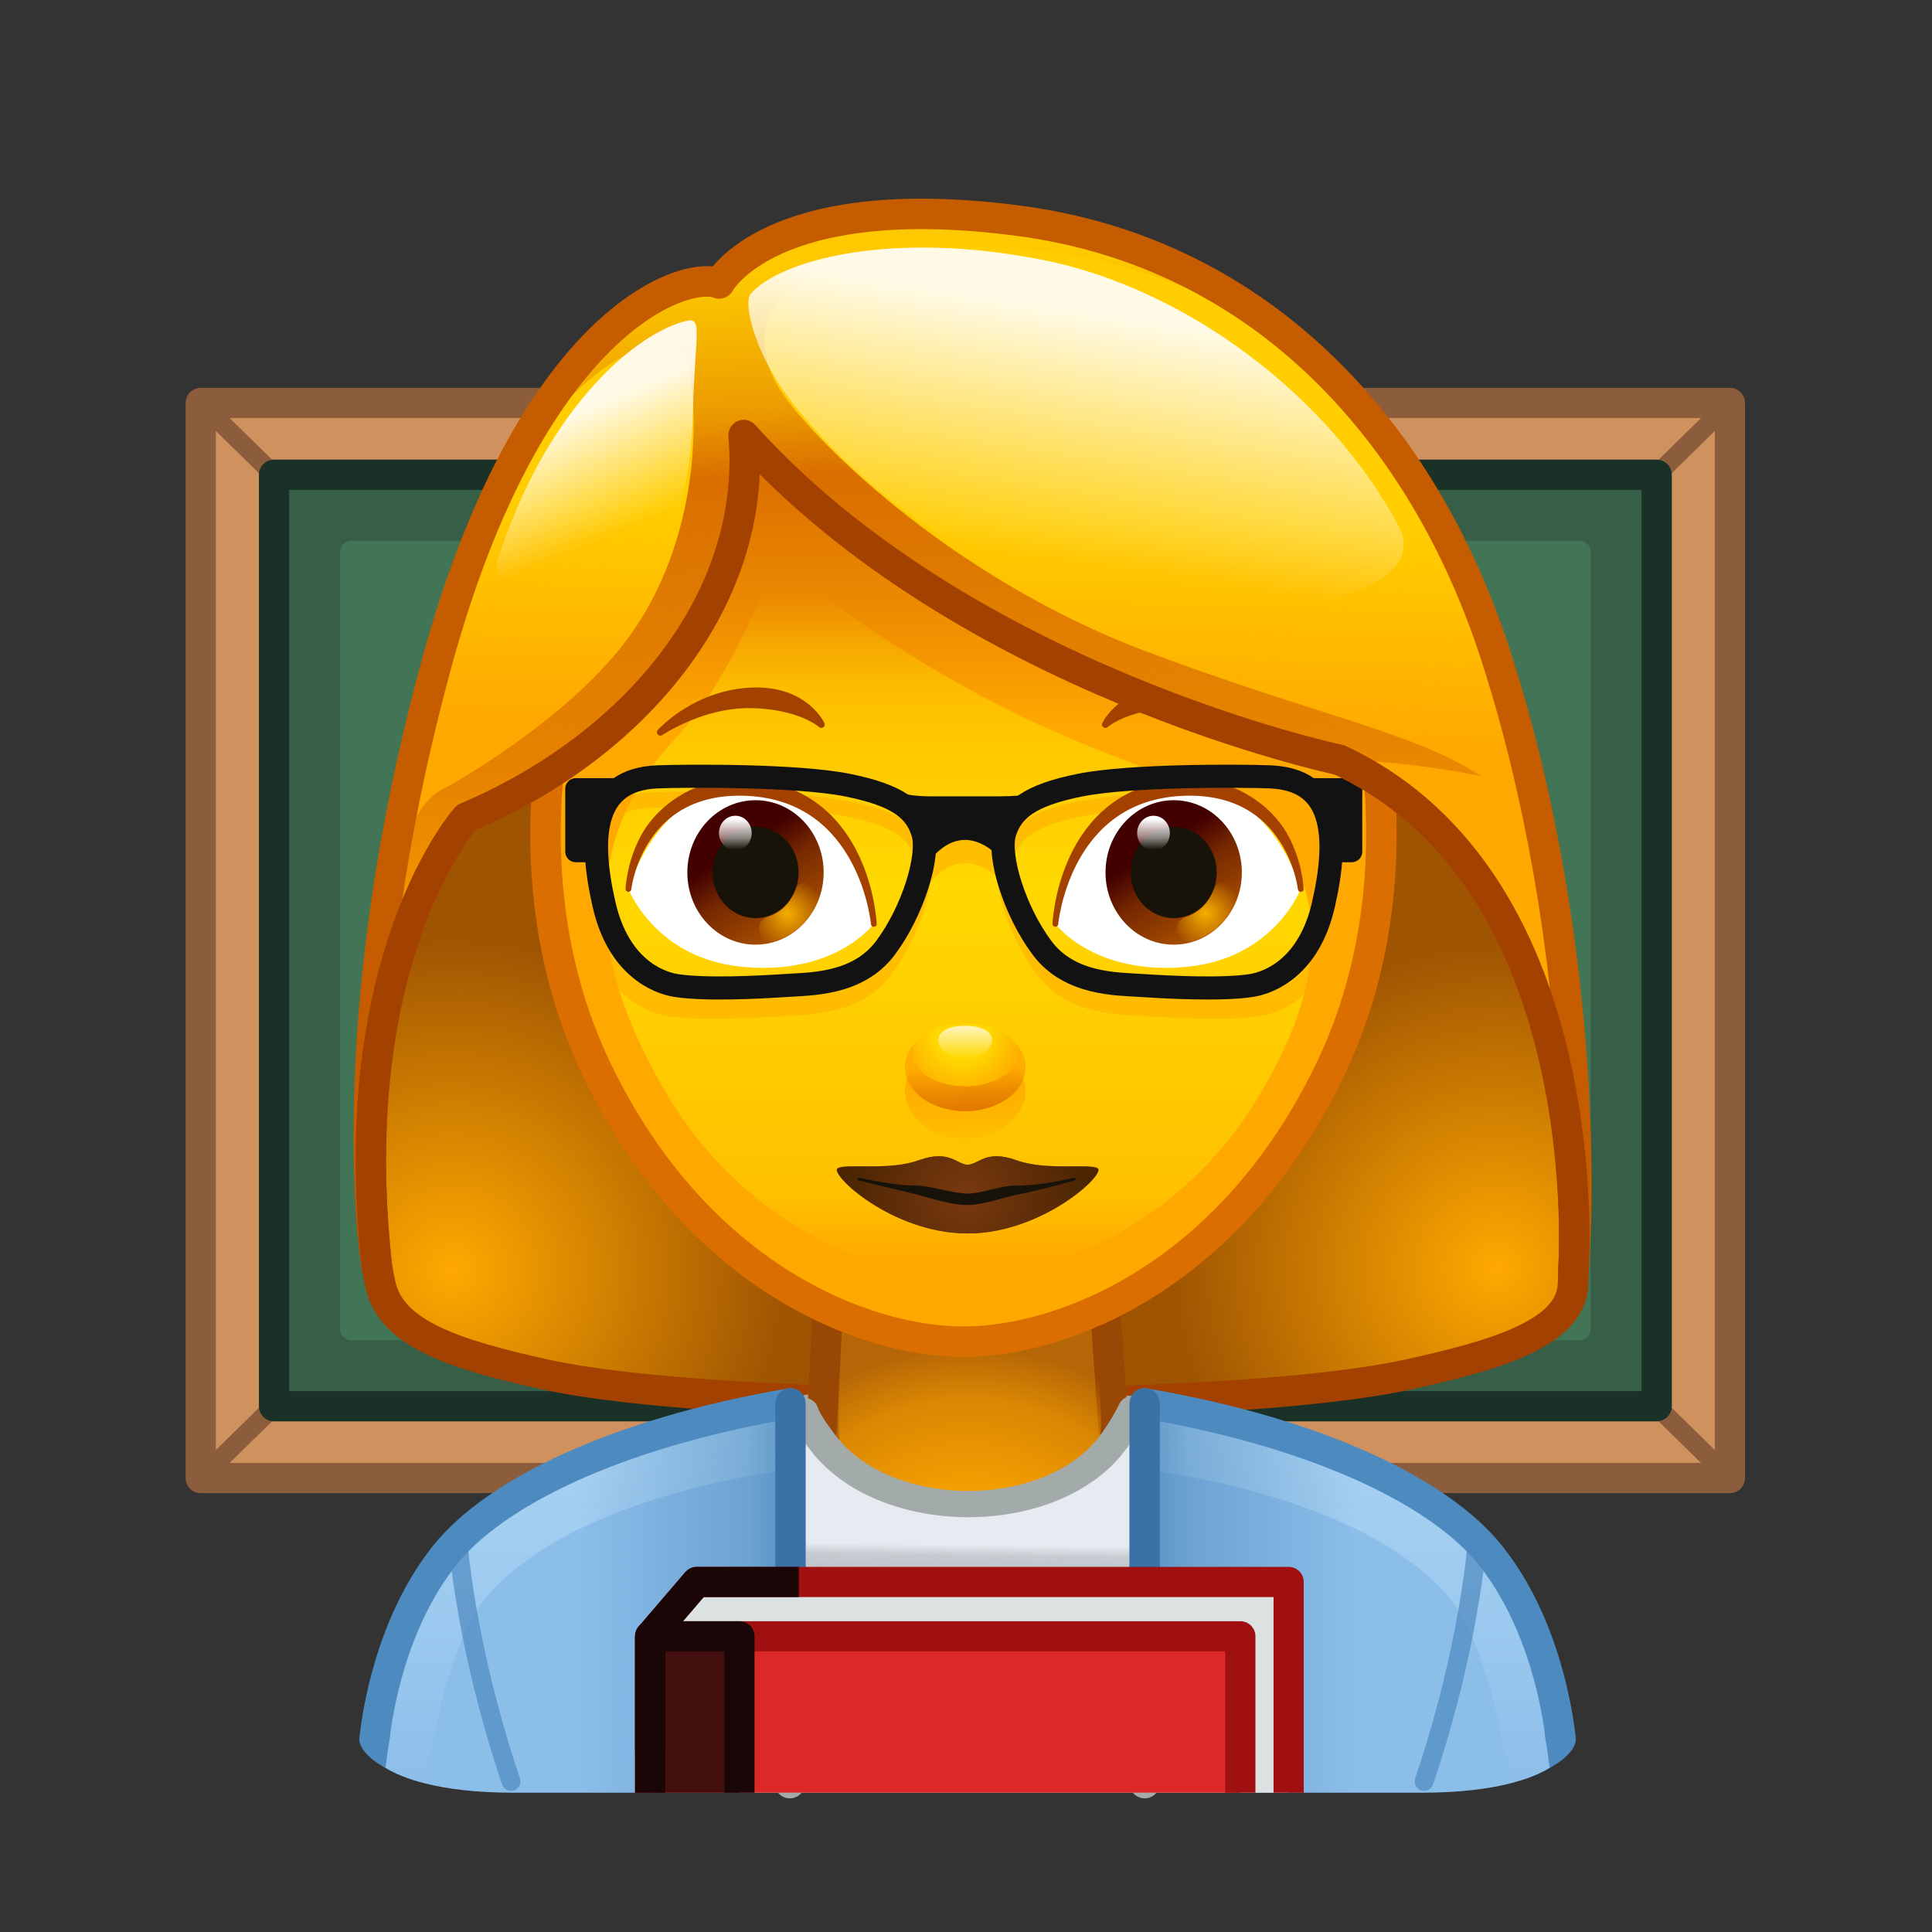 <svg xmlns="http://www.w3.org/2000/svg" xmlns:xlink="http://www.w3.org/1999/xlink" viewBox="0 0 512 512" width="512" height="512" style="width: 100%; height: 100%; transform: translate3d(0,0,0); content-visibility: visible;" preserveAspectRatio="xMidYMid meet"><rect x="0" y="0" width="512" height="512" fill="#333333" stroke="none"/><defs><clipPath id="__lottie_element_2"><rect width="512" height="512" x="0" y="0"></rect></clipPath><linearGradient id="__lottie_element_7" spreadMethod="pad" gradientUnits="userSpaceOnUse" x1="0" y1="8.5" x2="0.25" y2="-10.062"><stop offset="0%" stop-color="rgb(140,147,152)" stop-opacity="1"></stop><stop offset="85%" stop-color="rgb(140,147,152)" stop-opacity="0.5"></stop><stop offset="100%" stop-color="rgb(140,147,152)" stop-opacity="0"></stop></linearGradient><radialGradient id="__lottie_element_8" spreadMethod="pad" gradientUnits="userSpaceOnUse" cx="0.505" cy="34.291" r="66.904" fx="0.505" fy="34.291"><stop offset="19%" stop-color="rgb(255,168,0)" stop-opacity="1"></stop><stop offset="76%" stop-color="rgb(255,168,0)" stop-opacity="0.5"></stop><stop offset="100%" stop-color="rgb(255,168,0)" stop-opacity="0"></stop></radialGradient><linearGradient id="__lottie_element_9" spreadMethod="pad" gradientUnits="userSpaceOnUse" x1="-0.5" y1="-56" x2="1.5" y2="51.25"><stop offset="0%" stop-color="rgb(211,240,255)" stop-opacity="1"></stop><stop offset="60%" stop-color="rgb(211,240,255)" stop-opacity="0.5"></stop><stop offset="100%" stop-color="rgb(211,240,255)" stop-opacity="0"></stop></linearGradient><linearGradient id="__lottie_element_10" spreadMethod="pad" gradientUnits="userSpaceOnUse" x1="-62.25" y1="0" x2="2" y2="0"><stop offset="0%" stop-color="rgb(77,137,188)" stop-opacity="1"></stop><stop offset="30%" stop-color="rgb(77,137,188)" stop-opacity="0.5"></stop><stop offset="100%" stop-color="rgb(77,137,188)" stop-opacity="0"></stop></linearGradient><linearGradient id="__lottie_element_11" spreadMethod="pad" gradientUnits="userSpaceOnUse" x1="-0.5" y1="-56" x2="1.5" y2="51.25"><stop offset="0%" stop-color="rgb(211,240,255)" stop-opacity="1"></stop><stop offset="60%" stop-color="rgb(211,240,255)" stop-opacity="0.5"></stop><stop offset="100%" stop-color="rgb(211,240,255)" stop-opacity="0"></stop></linearGradient><linearGradient id="__lottie_element_12" spreadMethod="pad" gradientUnits="userSpaceOnUse" x1="-62.25" y1="0" x2="2" y2="0"><stop offset="0%" stop-color="rgb(77,137,188)" stop-opacity="1"></stop><stop offset="30%" stop-color="rgb(77,137,188)" stop-opacity="0.5"></stop><stop offset="100%" stop-color="rgb(77,137,188)" stop-opacity="0"></stop></linearGradient><linearGradient id="__lottie_element_19" spreadMethod="pad" gradientUnits="userSpaceOnUse" x1="-3.249" y1="-130" x2="-3.249" y2="-32.975"><stop offset="0%" stop-color="rgb(219,110,0)" stop-opacity="1"></stop><stop offset="38%" stop-color="rgb(219,110,0)" stop-opacity="0.5"></stop><stop offset="70%" stop-color="rgb(219,110,0)" stop-opacity="0"></stop></linearGradient><linearGradient id="__lottie_element_20" spreadMethod="pad" gradientUnits="userSpaceOnUse" x1="-5.249" y1="-103" x2="-5.249" y2="78.502"><stop offset="3%" stop-color="rgb(255,216,0)" stop-opacity="0"></stop><stop offset="16%" stop-color="rgb(255,216,0)" stop-opacity="0.5"></stop><stop offset="45%" stop-color="rgb(255,216,0)" stop-opacity="1"></stop><stop offset="90%" stop-color="rgb(255,216,0)" stop-opacity="0.5"></stop><stop offset="100%" stop-color="rgb(255,216,0)" stop-opacity="0"></stop></linearGradient><linearGradient id="__lottie_element_23" spreadMethod="pad" gradientUnits="userSpaceOnUse" x1="4.751" y1="-134" x2="1.356" y2="-24.781"><stop offset="15%" stop-color="rgb(255,169,0)" stop-opacity="0"></stop><stop offset="41%" stop-color="rgb(255,169,0)" stop-opacity="0.5"></stop><stop offset="66%" stop-color="rgb(255,169,0)" stop-opacity="1"></stop></linearGradient><linearGradient id="__lottie_element_24" spreadMethod="pad" gradientUnits="userSpaceOnUse" x1="-11.249" y1="-6" x2="-19.914" y2="-183.24"><stop offset="7%" stop-color="rgb(218,110,0)" stop-opacity="0.3"></stop><stop offset="28%" stop-color="rgb(218,110,0)" stop-opacity="0.65"></stop><stop offset="70%" stop-color="rgb(218,110,0)" stop-opacity="1"></stop><stop offset="80%" stop-color="rgb(218,110,0)" stop-opacity="0.52"></stop><stop offset="100%" stop-color="rgb(218,110,0)" stop-opacity="0.04"></stop></linearGradient><linearGradient id="__lottie_element_25" spreadMethod="pad" gradientUnits="userSpaceOnUse" x1="-104.249" y1="-145" x2="-91.221" y2="-114.625"><stop offset="0%" stop-color="rgb(255,255,255)" stop-opacity="1"></stop><stop offset="50%" stop-color="rgb(255,255,255)" stop-opacity="0.5"></stop><stop offset="100%" stop-color="rgb(255,255,255)" stop-opacity="0"></stop></linearGradient><linearGradient id="__lottie_element_26" spreadMethod="pad" gradientUnits="userSpaceOnUse" x1="30.751" y1="-171" x2="20.843" y2="-106.145"><stop offset="0%" stop-color="rgb(255,255,255)" stop-opacity="1"></stop><stop offset="50%" stop-color="rgb(255,255,255)" stop-opacity="0.5"></stop><stop offset="100%" stop-color="rgb(255,255,255)" stop-opacity="0"></stop></linearGradient><linearGradient id="__lottie_element_35" spreadMethod="pad" gradientUnits="userSpaceOnUse" x1="-3.176" y1="85.711" x2="-2.301" y2="113.71"><stop offset="0%" stop-color="rgb(255,168,0)" stop-opacity="1"></stop><stop offset="65%" stop-color="rgb(255,168,0)" stop-opacity="0.5"></stop><stop offset="100%" stop-color="rgb(255,168,0)" stop-opacity="0"></stop></linearGradient><linearGradient id="__lottie_element_36" spreadMethod="pad" gradientUnits="userSpaceOnUse" x1="-2.051" y1="106.757" x2="-2.926" y2="80.64"><stop offset="10%" stop-color="rgb(219,110,0)" stop-opacity="1"></stop><stop offset="49%" stop-color="rgb(219,110,0)" stop-opacity="0.5"></stop><stop offset="78%" stop-color="rgb(219,110,0)" stop-opacity="0"></stop></linearGradient><radialGradient id="__lottie_element_37" spreadMethod="pad" gradientUnits="userSpaceOnUse" cx="-3.926" cy="73.961" r="22.907" fx="-3.926" fy="73.961"><stop offset="40%" stop-color="rgb(255,168,0)" stop-opacity="0"></stop><stop offset="70%" stop-color="rgb(255,168,0)" stop-opacity="0.5"></stop><stop offset="100%" stop-color="rgb(255,168,0)" stop-opacity="1"></stop></radialGradient><linearGradient id="__lottie_element_38" spreadMethod="pad" gradientUnits="userSpaceOnUse" x1="-2.926" y1="71.961" x2="-2.926" y2="82.617"><stop offset="0%" stop-color="rgb(255,255,254)" stop-opacity="1"></stop><stop offset="50%" stop-color="rgb(255,255,254)" stop-opacity="0.5"></stop><stop offset="100%" stop-color="rgb(255,255,254)" stop-opacity="0"></stop></linearGradient><linearGradient id="__lottie_element_41" spreadMethod="pad" gradientUnits="userSpaceOnUse" x1="-80.738" y1="10.899" x2="-61.713" y2="39.979"><stop offset="0%" stop-color="rgb(66,0,0)"></stop><stop offset="37%" stop-color="rgb(118,40,0)"></stop><stop offset="100%" stop-color="rgb(170,80,0)"></stop></linearGradient><radialGradient id="__lottie_element_42" spreadMethod="pad" gradientUnits="userSpaceOnUse" cx="-63.926" cy="33.961" r="12.806" fx="-63.926" fy="33.961"><stop offset="0%" stop-color="rgb(246,175,0)" stop-opacity="1"></stop><stop offset="50%" stop-color="rgb(246,175,0)" stop-opacity="0.5"></stop><stop offset="100%" stop-color="rgb(246,175,0)" stop-opacity="0"></stop></radialGradient><linearGradient id="__lottie_element_43" spreadMethod="pad" gradientUnits="userSpaceOnUse" x1="-82.926" y1="0.961" x2="-82.926" y2="11.783"><stop offset="0%" stop-color="rgb(255,255,255)" stop-opacity="1"></stop><stop offset="60%" stop-color="rgb(255,255,255)" stop-opacity="0.5"></stop><stop offset="100%" stop-color="rgb(255,255,255)" stop-opacity="0"></stop></linearGradient><linearGradient id="__lottie_element_44" spreadMethod="pad" gradientUnits="userSpaceOnUse" x1="-80.738" y1="10.899" x2="-61.713" y2="39.979"><stop offset="0%" stop-color="rgb(66,0,0)"></stop><stop offset="37%" stop-color="rgb(118,40,0)"></stop><stop offset="100%" stop-color="rgb(170,80,0)"></stop></linearGradient><radialGradient id="__lottie_element_45" spreadMethod="pad" gradientUnits="userSpaceOnUse" cx="-63.926" cy="33.961" r="12.806" fx="-63.926" fy="33.961"><stop offset="0%" stop-color="rgb(246,175,0)" stop-opacity="1"></stop><stop offset="50%" stop-color="rgb(246,175,0)" stop-opacity="0.5"></stop><stop offset="100%" stop-color="rgb(246,175,0)" stop-opacity="0"></stop></radialGradient><linearGradient id="__lottie_element_46" spreadMethod="pad" gradientUnits="userSpaceOnUse" x1="-82.926" y1="0.961" x2="-82.926" y2="11.783"><stop offset="0%" stop-color="rgb(255,255,255)" stop-opacity="1"></stop><stop offset="60%" stop-color="rgb(255,255,255)" stop-opacity="0.5"></stop><stop offset="100%" stop-color="rgb(255,255,255)" stop-opacity="0"></stop></linearGradient><radialGradient id="__lottie_element_55" spreadMethod="pad" gradientUnits="userSpaceOnUse" cx="-2.676" cy="130.711" r="42.441" fx="-2.676" fy="130.711"><stop offset="8%" stop-color="rgb(117,55,14)" stop-opacity="1"></stop><stop offset="54%" stop-color="rgb(117,55,14)" stop-opacity="0.5"></stop><stop offset="100%" stop-color="rgb(117,55,14)" stop-opacity="0"></stop></radialGradient><radialGradient id="__lottie_element_59" spreadMethod="pad" gradientUnits="userSpaceOnUse" cx="-137.249" cy="80" r="87.551" fx="-137.249" fy="80"><stop offset="0%" stop-color="rgb(255,169,0)" stop-opacity="1"></stop><stop offset="50%" stop-color="rgb(255,169,0)" stop-opacity="0.5"></stop><stop offset="100%" stop-color="rgb(255,169,0)" stop-opacity="0"></stop></radialGradient><radialGradient id="__lottie_element_60" spreadMethod="pad" gradientUnits="userSpaceOnUse" cx="136.751" cy="79.5" r="85.1" fx="136.751" fy="79.5"><stop offset="0%" stop-color="rgb(255,169,0)" stop-opacity="1"></stop><stop offset="50%" stop-color="rgb(255,169,0)" stop-opacity="0.5"></stop><stop offset="100%" stop-color="rgb(255,169,0)" stop-opacity="0"></stop></radialGradient></defs><g clip-path="url(#__lottie_element_2)"><g style="display: block;" transform="matrix(1,0,0,1,0,0)" opacity="1"><g opacity="1" transform="matrix(1,0,0,1,255.823,249.242)"><path fill="rgb(207,145,94)" fill-opacity="1" d=" M-202.63,-142.455 C-202.63,-142.455 -202.63,142.455 -202.63,142.455 C-202.63,142.455 202.63,142.455 202.63,142.455 C202.63,142.455 202.63,-142.455 202.63,-142.455 C202.63,-142.455 -202.63,-142.455 -202.63,-142.455z M183.21,123.425 C183.21,123.425 -183.21,123.425 -183.21,123.425 C-183.21,123.425 -183.21,-123.425 -183.21,-123.425 C-183.21,-123.425 183.21,-123.425 183.21,-123.425 C183.21,-123.425 183.21,123.425 183.21,123.425z"></path><path stroke-linecap="round" stroke-linejoin="round" fill-opacity="0" stroke="rgb(140,93,60)" stroke-opacity="1" stroke-width="8" d=" M-202.63,-142.455 C-202.63,-142.455 -202.63,142.455 -202.63,142.455 C-202.63,142.455 202.63,142.455 202.63,142.455 C202.63,142.455 202.63,-142.455 202.63,-142.455 C202.63,-142.455 -202.63,-142.455 -202.63,-142.455z M183.21,123.425 C183.21,123.425 -183.21,123.425 -183.21,123.425 C-183.21,123.425 -183.21,-123.425 -183.21,-123.425 C-183.21,-123.425 183.21,-123.425 183.21,-123.425 C183.21,-123.425 183.21,123.425 183.21,123.425z"></path></g><g opacity="1" transform="matrix(1,0,0,1,0,0)"><g opacity="1" transform="matrix(1,0,0,1,448.743,116.302)"><path stroke-linecap="round" stroke-linejoin="round" fill-opacity="0" stroke="rgb(140,93,60)" stroke-opacity="1" stroke-width="5" d=" M9.71,-9.515 C9.71,-9.515 -9.71,9.515 -9.71,9.515"></path></g><g opacity="1" transform="matrix(1,0,0,1,448.743,382.182)"><path stroke-linecap="round" stroke-linejoin="round" fill-opacity="0" stroke="rgb(140,93,60)" stroke-opacity="1" stroke-width="5" d=" M-9.71,-9.515 C-9.71,-9.515 9.71,9.515 9.71,9.515"></path></g><g opacity="1" transform="matrix(1,0,0,1,62.903,382.182)"><path stroke-linecap="round" stroke-linejoin="round" fill-opacity="0" stroke="rgb(140,93,60)" stroke-opacity="1" stroke-width="5" d=" M9.71,-9.515 C9.71,-9.515 -9.71,9.515 -9.71,9.515"></path></g><g opacity="1" transform="matrix(1,0,0,1,62.903,116.302)"><path stroke-linecap="round" stroke-linejoin="round" fill-opacity="0" stroke="rgb(140,93,60)" stroke-opacity="1" stroke-width="5" d=" M9.71,9.515 C9.71,9.515 -9.71,-9.515 -9.71,-9.515"></path></g></g><g opacity="1" transform="matrix(1,0,0,1,255.823,249.242)"><path fill="rgb(55,94,70)" fill-opacity="1" d=" M183.21,-123.425 C183.21,-123.425 183.21,123.425 183.21,123.425 C183.21,123.425 -183.21,123.425 -183.21,123.425 C-183.21,123.425 -183.21,-123.425 -183.21,-123.425 C-183.21,-123.425 183.21,-123.425 183.21,-123.425z"></path><path stroke-linecap="round" stroke-linejoin="round" fill-opacity="0" stroke="rgb(25,49,38)" stroke-opacity="1" stroke-width="8" d=" M183.21,-123.425 C183.21,-123.425 183.21,123.425 183.21,123.425 C183.21,123.425 -183.21,123.425 -183.21,123.425 C-183.21,123.425 -183.21,-123.425 -183.21,-123.425 C-183.21,-123.425 183.21,-123.425 183.21,-123.425z"></path></g><g opacity="1" transform="matrix(1,0,0,1,255.823,249.242)"><path fill="rgb(65,117,86)" fill-opacity="1" d=" M165.724,-102.944 C165.724,-102.944 165.724,102.944 165.724,102.944 C165.724,104.601 164.381,105.944 162.724,105.944 C162.724,105.944 -162.724,105.944 -162.724,105.944 C-164.381,105.944 -165.724,104.601 -165.724,102.944 C-165.724,102.944 -165.724,-102.944 -165.724,-102.944 C-165.724,-104.601 -164.381,-105.944 -162.724,-105.944 C-162.724,-105.944 162.724,-105.944 162.724,-105.944 C164.381,-105.944 165.724,-104.601 165.724,-102.944z"></path></g></g><g style="display: block;" transform="matrix(1.01,0,0,1.01,258.531,255.824)" opacity="1"><g opacity="1" transform="matrix(1,0,0,1,0,0)"><path fill="rgb(159,84,2)" fill-opacity="1" d=" M106.102,-109.482 C70.893,-163.644 -2.684,-162.225 -2.684,-162.225 C-2.684,-162.225 -76.261,-163.644 -111.47,-109.482 C-145.741,-56.762 -164.854,43.343 -156.127,83.88 C-148.926,117.329 -48.486,114.885 -2.684,114.885 C43.118,114.885 157.976,110.037 156.751,83.88 C153.694,18.608 141.31,-55.32 106.102,-109.482z"></path></g><g opacity="1" transform="matrix(1,0,0,1,0,0)"><path fill="url(#__lottie_element_59)" fill-opacity="1" d=" M-61.365,114.643 C-74.479,113.213 -85.694,110.539 -94.856,109.521 C-147.081,103.719 -154.528,88.93 -157.522,75.464 C-159.357,67.187 -160.314,56.737 -160.436,44.66 C-157.088,21.598 -145.442,-34.745 -113.731,-20.452 C-90.273,-9.893 -91.63,10.865 -54.736,50.655 C-22.346,85.586 -34.081,114.392 -61.365,114.643z"></path></g><g opacity="1" transform="matrix(1,0,0,1,0,0)"><path fill="url(#__lottie_element_60)" fill-opacity="1" d=" M61.305,114.643 C74.419,113.213 85.634,110.539 94.796,109.521 C148.334,103.573 153.401,93.721 157.461,75.464 C159.296,67.187 157.954,56.737 158.076,44.66 C154.728,21.598 145.382,-34.745 113.671,-20.452 C90.213,-9.893 91.57,10.865 54.676,50.655 C22.287,85.586 34.021,114.392 61.305,114.643z"></path></g><g opacity="1" transform="matrix(1,0,0,1,0,0)"><path stroke-linecap="round" stroke-linejoin="round" fill-opacity="0" stroke="rgb(163,65,0)" stroke-opacity="1" stroke-width="8" d=" M106.102,-109.482 C70.893,-163.644 -73.786,-162.015 -111.47,-109.482 C-153.04,-51.532 -165.155,43.319 -156.127,83.88 C-153.327,96.46 -137.459,101.958 -112.935,107.349 C-67.228,117.396 67.862,117.396 113.559,107.349 C135.734,102.474 156.143,96.743 156.751,83.88 C159.835,18.609 141.31,-55.32 106.102,-109.482z"></path></g></g><g style="display: block;" transform="matrix(1,0,0,1,0,10)" opacity="1"><g opacity="1" transform="matrix(1,0,0,1,256.332,411.208)"><path fill="rgb(229,235,240)" fill-opacity="1" d=" M-47.019,51.381 C-47.019,51.381 -47.019,-46.812 -47.019,-46.812 C-34.557,-48.945 -21.03,-50.516 -6.508,-51.381 C-6.508,-51.381 8.573,-51.093 8.573,-51.093 C8.573,-51.093 47.019,-46.811 47.019,-46.811 C47.019,-46.811 47.019,51.379 47.019,51.379"></path><path stroke-linecap="round" stroke-linejoin="round" fill-opacity="0" stroke="rgb(163,171,170)" stroke-opacity="1" stroke-width="8" d=" M-47.019,51.381 C-47.019,51.381 -47.019,-46.812 -47.019,-46.812 C-34.557,-48.945 -21.03,-50.516 -6.508,-51.381 C-6.508,-51.381 8.573,-51.093 8.573,-51.093 C8.573,-51.093 47.019,-46.811 47.019,-46.811 C47.019,-46.811 47.019,51.379 47.019,51.379"></path></g><g opacity="1" transform="matrix(1,0,0,1,256.332,409.458)"><path fill="url(#__lottie_element_7)" fill-opacity="0.7" d=" M-47.019,51.381 C-47.019,51.381 -47.019,-46.812 -47.019,-46.812 C-34.557,-48.945 -21.03,-50.516 -6.508,-51.381 C-6.508,-51.381 8.573,-51.093 8.573,-51.093 C8.573,-51.093 47.019,-46.811 47.019,-46.811 C47.019,-46.811 47.019,51.379 47.019,51.379"></path></g><g opacity="1" transform="matrix(1.006,0,0,0.87,-1.783,48.925)"><g opacity="1" transform="matrix(1,0,0,1,256.505,375.091)"><path fill="rgb(181,102,6)" fill-opacity="1" d=" M-36.245,-51.062 C-36.245,-51.062 -37.984,-19.445 -37.984,-19.445 C-37.984,-16.252 -40.923,-5.07 -38.292,-1.722 C-21.747,19.334 19.355,23.045 38.903,-2.028 C41.422,-5.258 37.954,-19.215 37.954,-22.32 C37.954,-22.32 34.601,-50.507 34.601,-50.507 C34.601,-50.507 -36.245,-51.062 -36.245,-51.062z"></path></g><g opacity="1" transform="matrix(1,0,0,1,256.465,250.147)"><path fill="rgb(181,102,6)" fill-opacity="1" d=" M-38.253,117.909 C-38.253,117.909 -36.297,73.132 -36.297,73.132 C-36.297,73.132 36.008,73.182 36.008,73.182 C36.008,73.182 38.695,117.592 38.695,117.592"></path><path stroke-linecap="round" stroke-linejoin="round" fill-opacity="0" stroke="rgb(153,71,4)" stroke-opacity="1" stroke-width="8" d=" M-38.253,117.909 C-38.253,117.909 -36.297,73.132 -36.297,73.132 C-36.297,73.132 36.008,73.182 36.008,73.182 C36.008,73.182 38.695,117.592 38.695,117.592"></path></g><g opacity="1" transform="matrix(1,0,0,1,256.505,375.091)"><path fill="url(#__lottie_element_8)" fill-opacity="1" d=" M-33.526,-51.779 C-33.526,-51.779 -33.657,-20.882 -33.657,-20.882 C-33.657,-18.026 -33.974,-4.809 -33.51,-3.42 C-17.211,22.776 19.989,21.059 34.184,-1.968 C36.142,-5.145 34.955,-16.722 34.955,-19.827 C34.955,-19.827 32.12,-51.753 32.12,-51.753 C32.12,-51.753 -33.526,-51.779 -33.526,-51.779z"></path></g><g opacity="1" transform="matrix(1,0,0,1,256.505,375.091)"><path stroke-linecap="round" stroke-linejoin="round" fill-opacity="0" stroke="rgb(163,171,170)" stroke-opacity="1" stroke-width="8" d=" M-43.214,-13.11 C-42.158,-9.872 -40.346,-7.108 -38.292,-3.871 C-21.993,21.808 23.115,21.758 38.903,-4.139 C40.818,-7.28 42.577,-10.629 43.835,-13.66"></path></g></g><g opacity="1" transform="matrix(1,0,0,1,0,0)"><g opacity="1" transform="matrix(1,0,0,1,358.148,413.492)"><path fill="rgb(140,190,234)" fill-opacity="1" d=" M54.795,43.275 C54.795,43.275 54.795,43.275 54.795,43.275 C54.795,43.275 51.735,46.725 41.875,49.175 C36.415,50.535 28.875,51.595 18.615,51.595 C18.615,51.595 -54.795,51.595 -54.795,51.595 C-54.795,51.595 -54.795,-51.595 -54.795,-51.595 C-8.015,-43.595 23.745,-27.665 36.745,-11.425 C48.985,3.885 53.125,30.255 54.795,43.275z"></path></g><g opacity="0.8" transform="matrix(1,0,0,1,358.148,412.282)"><path fill="url(#__lottie_element_9)" fill-opacity="0.55" d=" M54.795,44.485 C54.795,44.485 54.795,44.485 54.795,44.485 C54.795,44.485 51.735,47.935 41.875,50.385 C40.255,37.975 35.135,12.585 26.485,1.845 C3.575,-26.615 -54.795,-32.785 -54.795,-32.785 C-54.795,-32.785 -54.795,-50.385 -54.795,-50.385 C-8.015,-42.385 23.745,-26.455 36.745,-10.215 C48.985,5.095 53.125,31.465 54.795,44.485z"></path></g><g opacity="1" transform="matrix(1,0,0,1,358.148,413.492)"><path fill="url(#__lottie_element_10)" fill-opacity="1" d=" M54.795,43.275 C54.795,43.275 54.795,43.275 54.795,43.275 C54.795,43.275 51.735,46.725 41.875,49.175 C36.415,50.535 28.875,51.595 18.615,51.595 C18.615,51.595 -54.795,51.595 -54.795,51.595 C-54.795,51.595 -54.795,-51.595 -54.795,-51.595 C-8.015,-43.595 23.745,-27.665 36.745,-11.425 C48.985,3.885 53.125,30.255 54.795,43.275z"></path></g><g opacity="1" transform="matrix(1,0,0,1,0,0)"><g opacity="1" transform="matrix(1,0,0,1,413.552,454.29)"><path fill="rgb(78,138,192)" fill-opacity="1" d=" M-4.052,-4.206 C-4.052,-4.206 -3.326,0.706 -2.87,4.206 C-2.87,4.206 4.579,0.537 4.022,-4.006 C4.022,-4.006 -4.052,-4.206 -4.052,-4.206z"></path></g><g opacity="1" transform="matrix(1,0,0,1,358.472,410.992)"><path stroke-linecap="round" stroke-linejoin="round" fill-opacity="0" stroke="rgb(77,138,191)" stroke-opacity="1" stroke-width="8" d=" M55.121,39.656 C54.332,32.95 50.879,9.156 36.419,-8.925 C23.419,-25.165 -8.341,-41.095 -55.121,-49.095 C-55.121,-49.095 -55.121,49.095 -55.121,49.095"></path></g></g><g opacity="1" transform="matrix(1,0,0,1,0,0)"><g opacity="1" transform="matrix(1,0,0,1,358.472,410.992)"><path stroke-linecap="round" stroke-linejoin="round" fill-opacity="0" stroke="rgb(58,114,165)" stroke-opacity="1" stroke-width="8" d=" M-55.121,-49.095 C-55.121,-49.095 -55.121,49.095 -55.121,49.095"></path></g></g><g opacity="1" transform="matrix(1,0,0,1,384.445,430.174)"><path stroke-linecap="round" stroke-linejoin="round" fill-opacity="0" stroke="rgb(78,138,192)" stroke-opacity="0.7" stroke-width="5" d=" M7.042,-31.915 C7.042,-31.915 5.129,-4.018 -7.042,31.915"></path></g></g><g opacity="1" transform="matrix(-1,0,0,1,512.831,0)"><g opacity="1" transform="matrix(1,0,0,1,358.148,413.492)"><path fill="rgb(140,190,234)" fill-opacity="1" d=" M54.795,43.275 C54.795,43.275 54.795,43.275 54.795,43.275 C54.795,43.275 51.735,46.725 41.875,49.175 C36.415,50.535 28.875,51.595 18.615,51.595 C18.615,51.595 -54.795,51.595 -54.795,51.595 C-54.795,51.595 -54.795,-51.595 -54.795,-51.595 C-8.015,-43.595 23.745,-27.665 36.745,-11.425 C48.985,3.885 53.125,30.255 54.795,43.275z"></path></g><g opacity="0.8" transform="matrix(1,0,0,1,358.148,412.282)"><path fill="url(#__lottie_element_11)" fill-opacity="0.55" d=" M54.795,44.485 C54.795,44.485 54.795,44.485 54.795,44.485 C54.795,44.485 51.735,47.935 41.875,50.385 C40.255,37.975 35.135,12.585 26.485,1.845 C3.575,-26.615 -54.795,-32.785 -54.795,-32.785 C-54.795,-32.785 -54.795,-50.385 -54.795,-50.385 C-8.015,-42.385 23.745,-26.455 36.745,-10.215 C48.985,5.095 53.125,31.465 54.795,44.485z"></path></g><g opacity="1" transform="matrix(1,0,0,1,358.148,413.492)"><path fill="url(#__lottie_element_12)" fill-opacity="1" d=" M54.795,43.275 C54.795,43.275 54.795,43.275 54.795,43.275 C54.795,43.275 51.735,46.725 41.875,49.175 C36.415,50.535 28.875,51.595 18.615,51.595 C18.615,51.595 -54.795,51.595 -54.795,51.595 C-54.795,51.595 -54.795,-51.595 -54.795,-51.595 C-8.015,-43.595 23.745,-27.665 36.745,-11.425 C48.985,3.885 53.125,30.255 54.795,43.275z"></path></g><g opacity="1" transform="matrix(1,0,0,1,0,0)"><g opacity="1" transform="matrix(1,0,0,1,413.552,454.29)"><path fill="rgb(78,138,192)" fill-opacity="1" d=" M-4.052,-4.206 C-4.052,-4.206 -3.326,0.706 -2.87,4.206 C-2.87,4.206 4.579,0.537 4.022,-4.006 C4.022,-4.006 -4.052,-4.206 -4.052,-4.206z"></path></g><g opacity="1" transform="matrix(1,0,0,1,358.472,410.992)"><path stroke-linecap="round" stroke-linejoin="round" fill-opacity="0" stroke="rgb(77,138,191)" stroke-opacity="1" stroke-width="8" d=" M55.121,39.656 C54.332,32.95 50.879,9.156 36.419,-8.925 C23.419,-25.165 -8.341,-41.095 -55.121,-49.095 C-55.121,-49.095 -55.121,49.095 -55.121,49.095"></path></g></g><g opacity="1" transform="matrix(1,0,0,1,0,0)"><g opacity="1" transform="matrix(1,0,0,1,358.472,410.992)"><path stroke-linecap="round" stroke-linejoin="round" fill-opacity="0" stroke="rgb(58,114,165)" stroke-opacity="1" stroke-width="8" d=" M-55.121,-49.095 C-55.121,-49.095 -55.121,49.095 -55.121,49.095"></path></g></g><g opacity="1" transform="matrix(1,0,0,1,384.445,430.174)"><path stroke-linecap="round" stroke-linejoin="round" fill-opacity="0" stroke="rgb(78,138,192)" stroke-opacity="0.7" stroke-width="5" d=" M7.042,-31.915 C7.042,-31.915 5.129,-4.018 -7.042,31.915"></path></g></g></g><g style="display: block;" transform="matrix(1.01,0,0,1.01,258.531,255.824)" opacity="1"><g opacity="1" transform="matrix(1,0,0,1,0,0)"><path fill="rgb(255,168,0)" fill-opacity="1" d=" M82.573,-119.455 C62.615,-147.175 36.335,-163.475 -3.173,-163.475 C-42.681,-163.475 -68.961,-147.175 -88.919,-119.455 C-108.877,-91.735 -125.51,-27.095 -99.453,27.236 C-73.397,81.567 -29.376,98.753 -3.173,98.753 C23.03,98.753 67.05,81.567 93.107,27.236 C119.163,-27.095 102.531,-91.735 82.573,-119.455z"></path></g><g opacity="1" transform="matrix(1,0,0,1,0,0)"><path fill="url(#__lottie_element_19)" fill-opacity="1" d=" M82.718,-119.455 C62.76,-147.175 36.48,-163.475 -3.028,-163.475 C-42.536,-163.475 -68.816,-147.175 -88.774,-119.455 C-108.733,-91.735 -125.365,-27.095 -99.308,27.236 C-73.252,81.567 -29.231,98.753 -3.028,98.753 C23.175,98.753 67.194,81.567 93.251,27.236 C119.307,-27.095 102.676,-91.735 82.718,-119.455z"></path></g><g opacity="1" transform="matrix(1,0,0,1,0,0)"><path stroke-linecap="round" stroke-linejoin="round" fill-opacity="0" stroke="rgb(219,110,0)" stroke-opacity="1" stroke-width="8" d=" M82.573,-119.455 C62.615,-147.175 36.335,-163.475 -3.173,-163.475 C-42.681,-163.475 -68.961,-147.175 -88.919,-119.455 C-108.877,-91.735 -125.51,-27.095 -99.453,27.236 C-73.397,81.567 -29.376,98.753 -3.173,98.753 C23.03,98.753 67.05,81.567 93.107,27.236 C119.163,-27.095 102.531,-91.735 82.573,-119.455z"></path></g><g opacity="1" transform="matrix(1,0,0,1,0,0)"><path fill="url(#__lottie_element_20)" fill-opacity="1" d=" M73.964,-41.461 C73.964,-41.461 35.553,-53.872 12.001,-65.332 C-17.117,-79.501 -39.914,-96.309 -52.555,-106.525 C-52.555,-106.525 -62.553,-76.772 -78.633,-59.666 C-104.006,-32.675 -101.816,-0.746 -80.605,34.468 C-59.394,69.682 -24.503,81.764 -3.173,81.764 C18.157,81.764 53.048,69.682 74.259,34.468 C95.47,-0.746 90.21,-23.495 73.964,-41.461z"></path></g></g><g style="display: block;" transform="matrix(0.76,0,0,0.76,257.945,217.746)" opacity="1"><g opacity="1" transform="matrix(1,0,0,1,0,0)"><path fill="rgb(75,37,2)" fill-opacity="1" d=" M43.343,120.851 C40.12,119.038 25.618,121.858 14.941,118.031 C4.265,114.204 1.849,119.621 -1.979,119.621 C-5.806,119.621 -8.223,114.204 -18.9,118.031 C-29.576,121.858 -44.079,119.038 -47.302,120.851 C-50.525,122.664 -28.536,143.592 -1.979,143.592 C24.268,143.592 46.566,122.664 43.343,120.851z"></path></g><g opacity="1" transform="matrix(1,0,0,1,0,0)"><path fill="url(#__lottie_element_55)" fill-opacity="1" d=" M43.343,120.851 C40.12,119.038 25.618,121.858 14.941,118.031 C4.265,114.204 1.849,119.621 -1.979,119.621 C-5.806,119.621 -8.223,114.204 -18.9,118.031 C-29.576,121.858 -44.079,119.038 -47.302,120.851 C-50.525,122.664 -28.536,143.592 -1.979,143.592 C24.268,143.592 46.566,122.664 43.343,120.851z"></path></g><g opacity="1" transform="matrix(1,0,0,1,0,0)"><path fill="rgb(23,19,11)" fill-opacity="1" d=" M-39.882,124.624 C-39.882,124.624 -28.323,127.369 -20.439,127.369 C-15.087,127.369 -7.006,130.207 -1.979,130.207 C2.852,130.207 9.39,127.43 14.459,127.43 C24.839,127.43 35.197,124.624 35.197,124.624 C35.197,124.624 26.564,127.214 13.963,129.861 C9.49,130.801 3.286,133.182 -1.979,133.182 C-8.236,133.182 -15.382,130.538 -20.562,129.3 C-32.021,126.561 -39.882,124.624 -39.882,124.624z"></path><path stroke-linecap="round" stroke-linejoin="round" fill-opacity="0" stroke="rgb(23,19,11)" stroke-opacity="1" stroke-width="1" d=" M-39.882,124.624 C-39.882,124.624 -28.323,127.369 -20.439,127.369 C-15.087,127.369 -7.006,130.207 -1.979,130.207 C2.852,130.207 9.39,127.43 14.459,127.43 C24.839,127.43 35.197,124.624 35.197,124.624 C35.197,124.624 26.564,127.214 13.963,129.861 C9.49,130.801 3.286,133.182 -1.979,133.182 C-8.236,133.182 -15.382,130.538 -20.562,129.3 C-32.021,126.561 -39.882,124.624 -39.882,124.624z"></path></g></g><g style="display: block;" transform="matrix(0.76,0,0,0.76,257.945,217.746)" opacity="1"><g opacity="1" transform="matrix(1,0,0,1,0,0)"><path fill="url(#__lottie_element_35)" fill-opacity="1" d=" M18.19,94.093 C18.19,102.926 8.125,110.778 -2.835,110.778 C-13.795,110.778 -23.861,102.926 -23.861,94.093 C-23.861,85.261 -13.795,77.162 -2.835,77.162 C8.125,77.162 18.19,85.261 18.19,94.093z"></path></g><g opacity="1" transform="matrix(1,0,0,1,0,0)"><path fill="rgb(255,168,0)" fill-opacity="0.8" d=" M18.19,85.644 C18.19,94.106 8.777,100.966 -2.835,100.966 C-14.447,100.966 -23.86,94.106 -23.86,85.644 C-23.86,77.182 -14.447,70.683 -2.835,70.683 C8.777,70.683 18.19,77.182 18.19,85.644z"></path></g><g opacity="1" transform="matrix(1,0,0,1,0,0)"><path fill="url(#__lottie_element_36)" fill-opacity="1" d=" M18.19,85.644 C18.19,94.106 8.777,100.966 -2.835,100.966 C-14.447,100.966 -23.86,94.106 -23.86,85.644 C-23.86,77.182 -14.447,70.683 -2.835,70.683 C8.777,70.683 18.19,77.182 18.19,85.644z"></path></g><g opacity="1" transform="matrix(1,0,0,1,0,0)"><path fill="rgb(255,216,0)" fill-opacity="1" d=" M15.353,80.808 C15.353,87.108 7.21,92.215 -2.835,92.215 C-12.88,92.215 -21.024,87.108 -21.024,80.808 C-21.024,74.508 -12.88,70.436 -2.835,70.436 C7.21,70.436 15.353,74.508 15.353,80.808z"></path></g><g opacity="1" transform="matrix(1,0,0,1,0,0)"><path fill="url(#__lottie_element_37)" fill-opacity="1" d=" M15.353,80.808 C15.353,87.108 7.21,92.215 -2.835,92.215 C-12.88,92.215 -21.024,87.108 -21.024,80.808 C-21.024,74.508 -12.88,70.436 -2.835,70.436 C7.21,70.436 15.353,74.508 15.353,80.808z"></path></g><g opacity="1" transform="matrix(1,0,0,1,0,0)"><path fill="url(#__lottie_element_38)" fill-opacity="0.7" d=" M6.536,76.233 C6.536,79.606 2.34,82.778 -2.835,82.778 C-8.01,82.778 -12.206,79.606 -12.206,76.233 C-12.206,72.86 -8.01,71.168 -2.835,71.168 C2.34,71.168 6.536,72.86 6.536,76.233z"></path></g></g><g style="display: block;" transform="matrix(1.03,0,0,1.02,255.484,239.905)" opacity="0.5"><g opacity="1" transform="matrix(1,0,0,1,0,0)"><path fill="rgb(255,168,0)" fill-opacity="1" d=" M98.629,-27.012 C98.629,-27.012 90.167,-27.008 90.167,-27.008 C87.578,-28.398 84.436,-29.189 80.736,-29.336 C72.304,-29.67 43.496,-29.782 30.196,-27.15 C24.577,-26.038 20.272,-24.689 16.998,-22.939 C16.574,-22.833 16.151,-22.723 15.722,-22.645 C13.698,-22.277 10.004,-22.273 7.572,-22.273 C7.572,-22.273 -8.867,-22.273 -8.867,-22.273 C-11.99,-22.273 -14.74,-22.653 -17.619,-23.254 C-20.813,-24.851 -24.92,-26.106 -30.196,-27.15 C-43.495,-29.783 -72.307,-29.672 -80.737,-29.336 C-84.437,-29.189 -87.579,-28.398 -90.168,-27.008 C-90.168,-27.008 -98.691,-27.012 -98.691,-27.012 C-100.232,-27.012 -99.356,-26.555 -99.356,-25.049 C-99.356,-25.049 -99.356,-8.648 -99.356,-8.648 C-99.356,-7.142 -99.057,-5.158 -98.691,-5.158 C-98.691,-5.158 -98.57,-5.153 -98.57,-5.153 C-98.289,-1.715 -97.665,2.099 -96.685,6.32 C-92.37,24.915 -79.816,28.257 -76.072,28.839 C-72.885,29.334 -68.622,29.51 -64.174,29.51 C-57.867,29.51 -51.191,29.157 -46.697,28.859 C-46.128,28.822 -45.512,28.789 -44.854,28.755 C-37.866,28.392 -26.172,27.783 -18.982,18.306 C-13.609,11.224 -9.604,1.4 -8.578,-6.072 C-1.499,-14.3 5.238,-10.25 8.422,-7.379 C9.126,0.22 13.29,10.804 18.981,18.306 C26.172,27.783 37.866,28.392 44.854,28.755 C45.512,28.789 46.128,28.822 46.697,28.859 C51.191,29.157 57.867,29.51 64.175,29.51 C68.621,29.51 72.885,29.334 76.072,28.839 C79.816,28.257 92.37,24.915 96.684,6.32 C97.664,2.099 98.288,-1.715 98.569,-5.153 C98.569,-5.153 98.629,-5.158 98.629,-5.158 C100.17,-5.158 99.169,-6.348 99.169,-7.854 C99.169,-7.854 99.169,-24.255 99.169,-24.255 C99.169,-25.761 100.17,-27.012 98.629,-27.012z M-22.269,15.923 C-28.312,23.888 -38.398,22.413 -45.071,22.761 C-45.75,22.796 -46.387,22.83 -46.973,22.869 C-54.465,23.364 -68.12,24.026 -75.428,22.888 C-78.532,22.407 -88.947,21.58 -92.694,5.435 C-95.672,-7.4 -95.307,-15.952 -91.579,-20.71 C-89.297,-23.622 -85.695,-25.136 -80.571,-25.34 C-73.426,-25.622 -44.06,-25.812 -31.007,-23.23 C-17.831,-20.623 -14.241,-17.08 -12.719,-12.211 C-11.159,-7.226 -15.071,6.436 -22.269,15.923z M92.693,5.435 C88.947,21.58 78.532,22.407 75.428,22.888 C68.12,24.025 54.464,23.364 46.973,22.869 C46.387,22.83 45.75,22.796 45.071,22.761 C38.398,22.413 28.312,23.889 22.268,15.923 C15.071,6.436 11.159,-7.226 12.718,-12.211 C14.24,-17.08 17.831,-20.623 31.007,-23.23 C40.248,-25.058 57.667,-25.497 69.587,-25.497 C74.501,-25.497 78.483,-25.422 80.57,-25.34 C85.695,-25.136 89.297,-23.622 91.579,-20.71 C95.307,-15.951 95.672,-7.4 92.693,5.435z"></path></g></g><g style="display: block;" transform="matrix(0.76,0,0,0.76,257.194,216.245)" opacity="1"><g opacity="1" transform="matrix(1,0,0,1,0,0)"><g opacity="1" transform="matrix(1,0,0,1,0,0)"><path fill="rgb(255,255,255)" fill-opacity="1" d=" M-33.718,37.624 C-33.718,37.624 -37.432,-6.709 -74.308,-10.413 C-108.174,-13.814 -119.286,25.459 -119.286,25.459 C-119.286,25.459 -110.171,49.233 -80.524,52.484 C-47.473,56.109 -33.718,37.624 -33.718,37.624z"></path></g><g opacity="1" transform="matrix(1,0,0,1,0,0)"><g opacity="1" transform="matrix(1,0,0,1,0,0)"><path fill="url(#__lottie_element_41)" fill-opacity="1" d=" M-51.205,19.686 C-51.205,33.596 -61.845,44.872 -74.971,44.872 C-88.097,44.872 -98.738,33.596 -98.738,19.686 C-98.738,5.776 -88.097,-5.5 -74.971,-5.5 C-61.845,-5.5 -51.205,5.776 -51.205,19.686z"></path></g><g opacity="1" transform="matrix(1,0,0,1,0,0)"><g opacity="1" transform="matrix(1,0,0,1,0,0)"><path fill="url(#__lottie_element_42)" fill-opacity="1" d=" M-69.467,43.79 C-71.344,43.79 -73.081,42.578 -73.663,40.691 C-74.378,38.373 -73.078,35.914 -70.76,35.199 C-66.326,33.831 -62.796,30.386 -61.318,25.984 C-60.546,23.683 -58.052,22.448 -55.757,23.218 C-53.457,23.99 -52.219,26.48 -52.991,28.78 C-55.366,35.857 -61.041,41.395 -68.172,43.594 C-68.603,43.727 -69.039,43.79 -69.467,43.79z"></path></g></g><g opacity="1" transform="matrix(1,0,0,1,0,0)"><path fill="rgb(24,19,9)" fill-opacity="1" d=" M-59.951,19.686 C-59.951,28.477 -66.675,35.604 -74.971,35.604 C-83.267,35.604 -89.992,28.477 -89.992,19.686 C-89.992,10.895 -83.267,3.769 -74.971,3.769 C-66.675,3.769 -59.951,10.895 -59.951,19.686z"></path></g><g opacity="1" transform="matrix(1,0,0,1,0,0)"><path fill="url(#__lottie_element_43)" fill-opacity="1" d=" M-76.302,5.962 C-76.302,9.3 -78.856,12.006 -82.006,12.006 C-85.156,12.006 -87.71,9.3 -87.71,5.962 C-87.71,2.624 -85.156,-0.083 -82.006,-0.083 C-78.856,-0.083 -76.302,2.624 -76.302,5.962z"></path></g></g><g opacity="1" transform="matrix(1,0,0,1,0,0)"><path fill="rgb(163,65,0)" fill-opacity="1" d=" M-33.718,37.624 C-33.718,37.624 -35.49,-7.863 -76.502,-11.777 C-93.34,-13.384 -107.602,-4.12 -113.768,6.861 C-118.96,16.108 -119.286,25.459 -119.286,25.459 C-119.286,25.459 -115.415,-9.817 -77.823,-8.014 C-37.594,-6.084 -33.718,37.624 -33.718,37.624z"></path><path stroke-linecap="round" stroke-linejoin="round" fill-opacity="0" stroke="rgb(163,65,0)" stroke-opacity="1" stroke-width="2" d=" M-33.718,37.624 C-33.718,37.624 -35.49,-7.863 -76.502,-11.777 C-93.34,-13.384 -107.602,-4.12 -113.768,6.861 C-118.96,16.108 -119.286,25.459 -119.286,25.459 C-119.286,25.459 -115.415,-9.817 -77.823,-8.014 C-37.594,-6.084 -33.718,37.624 -33.718,37.624z"></path></g></g><g opacity="1" transform="matrix(-1,0,0,1,-4.125,0)"><g opacity="1" transform="matrix(1,0,0,1,0,0)"><path fill="rgb(255,255,255)" fill-opacity="1" d=" M-33.718,37.624 C-33.718,37.624 -37.432,-6.709 -74.308,-10.413 C-108.174,-13.814 -119.286,25.459 -119.286,25.459 C-119.286,25.459 -110.171,49.233 -80.524,52.484 C-47.473,56.109 -33.718,37.624 -33.718,37.624z"></path></g><g opacity="1" transform="matrix(-1,0,0,1,-149.942,0)"><g opacity="1" transform="matrix(1,0,0,1,0,0)"><g opacity="1" transform="matrix(1,0,0,1,0,0)"><path fill="url(#__lottie_element_44)" fill-opacity="1" d=" M-51.205,19.686 C-51.205,33.596 -61.845,44.872 -74.971,44.872 C-88.097,44.872 -98.738,33.596 -98.738,19.686 C-98.738,5.776 -88.097,-5.5 -74.971,-5.5 C-61.845,-5.5 -51.205,5.776 -51.205,19.686z"></path></g><g opacity="1" transform="matrix(1,0,0,1,0,0)"><g opacity="1" transform="matrix(1,0,0,1,0,0)"><path fill="url(#__lottie_element_45)" fill-opacity="1" d=" M-69.467,43.79 C-71.344,43.79 -73.081,42.578 -73.663,40.691 C-74.378,38.373 -73.078,35.914 -70.76,35.199 C-66.326,33.831 -62.796,30.386 -61.318,25.984 C-60.546,23.683 -58.052,22.448 -55.757,23.218 C-53.457,23.99 -52.219,26.48 -52.991,28.78 C-55.366,35.857 -61.041,41.395 -68.172,43.594 C-68.603,43.727 -69.039,43.79 -69.467,43.79z"></path></g></g><g opacity="1" transform="matrix(1,0,0,1,0,0)"><path fill="rgb(24,19,9)" fill-opacity="1" d=" M-59.951,19.686 C-59.951,28.477 -66.675,35.604 -74.971,35.604 C-83.267,35.604 -89.992,28.477 -89.992,19.686 C-89.992,10.895 -83.267,3.769 -74.971,3.769 C-66.675,3.769 -59.951,10.895 -59.951,19.686z"></path></g><g opacity="1" transform="matrix(1,0,0,1,0,0)"><path fill="url(#__lottie_element_46)" fill-opacity="1" d=" M-76.302,5.962 C-76.302,9.3 -78.856,12.006 -82.006,12.006 C-85.156,12.006 -87.71,9.3 -87.71,5.962 C-87.71,2.624 -85.156,-0.083 -82.006,-0.083 C-78.856,-0.083 -76.302,2.624 -76.302,5.962z"></path></g></g></g><g opacity="1" transform="matrix(1,0,0,1,0,0)"><path fill="rgb(163,65,0)" fill-opacity="1" d=" M-33.718,37.624 C-33.718,37.624 -35.49,-7.863 -76.502,-11.777 C-93.34,-13.384 -107.602,-4.12 -113.768,6.861 C-118.96,16.108 -119.286,25.459 -119.286,25.459 C-119.286,25.459 -115.415,-9.817 -77.823,-8.014 C-37.594,-6.084 -33.718,37.624 -33.718,37.624z"></path><path stroke-linecap="round" stroke-linejoin="round" fill-opacity="0" stroke="rgb(163,65,0)" stroke-opacity="1" stroke-width="2" d=" M-33.718,37.624 C-33.718,37.624 -35.49,-7.863 -76.502,-11.777 C-93.34,-13.384 -107.602,-4.12 -113.768,6.861 C-118.96,16.108 -119.286,25.459 -119.286,25.459 C-119.286,25.459 -115.415,-9.817 -77.823,-8.014 C-37.594,-6.084 -33.718,37.624 -33.718,37.624z"></path></g></g></g><g style="display: block;" transform="matrix(0.76,0,0,0.76,257.501,216.419)" opacity="1"><g opacity="1" transform="matrix(1,0,0,1,0,0)"><path fill="rgb(163,65,0)" fill-opacity="1" d=" M-108.539,-29.434 C-108.539,-29.434 -93.752,-39.577 -76.202,-39.029 C-59.385,-38.504 -52.435,-32.146 -52.435,-32.146 C-52.435,-32.146 -58.037,-44.356 -76.202,-43.827 C-96.213,-43.244 -108.539,-29.434 -108.539,-29.434z"></path><path stroke-linecap="round" stroke-linejoin="round" fill-opacity="0" stroke="rgb(163,65,0)" stroke-opacity="1" stroke-width="2.4" d=" M-108.539,-29.434 C-108.539,-29.434 -93.752,-39.577 -76.202,-39.029 C-59.385,-38.504 -52.435,-32.146 -52.435,-32.146 C-52.435,-32.146 -58.037,-44.356 -76.202,-43.827 C-96.213,-43.244 -108.539,-29.434 -108.539,-29.434z"></path></g><g opacity="1" transform="matrix(1,0,0,1,0,0)"><path fill="rgb(163,65,0)" fill-opacity="1" d=" M102.757,-29.434 C102.757,-29.434 87.97,-39.577 70.42,-39.029 C53.603,-38.504 46.653,-32.146 46.653,-32.146 C46.653,-32.146 52.255,-44.356 70.42,-43.827 C90.431,-43.244 102.757,-29.434 102.757,-29.434z"></path><path stroke-linecap="round" stroke-linejoin="round" fill-opacity="0" stroke="rgb(163,65,0)" stroke-opacity="1" stroke-width="2.4" d=" M102.757,-29.434 C102.757,-29.434 87.97,-39.577 70.42,-39.029 C53.603,-38.504 46.653,-32.146 46.653,-32.146 C46.653,-32.146 52.255,-44.356 70.42,-43.827 C90.431,-43.244 102.757,-29.434 102.757,-29.434z"></path></g></g><g style="display: block;" transform="matrix(1.03,0,0,1.02,-8.783,0.579)" opacity="1"><g opacity="1" transform="matrix(1,0,0,1,204.185,228.615)"><path stroke-linecap="butt" stroke-linejoin="miter" fill-opacity="0" stroke-miterlimit="10" stroke="rgb(19,18,18)" stroke-opacity="1" stroke-width="6" d=" M-26.511,-27.342 C-19.246,-27.637 9.349,-27.838 22.404,-25.194 C35.459,-22.55 39.975,-18.749 41.793,-12.8 C43.611,-6.851 39.259,7.525 32.153,17.11 C25.047,26.695 12.804,26.436 6.539,26.86 C-1.063,27.374 -14.447,28.017 -21.718,26.86 C-26.614,26.081 -36.591,21.902 -40.227,5.873 C-44.456,-12.772 -42.79,-26.681 -26.511,-27.342z"></path></g><g opacity="1" transform="matrix(1,0,0,1,255.824,214.055)"><path fill="rgb(19,18,18)" fill-opacity="1" d=" M-20.973,-9.402 C-20.973,-9.402 -19.568,-9.402 -19.568,-9.402 C-15.57,-8.408 -12.115,-7.718 -7.995,-7.718 C-7.995,-7.718 8.07,-7.718 8.07,-7.718 C10.447,-7.718 14.057,-7.722 16.035,-8.09 C16.623,-8.199 17.207,-8.341 17.783,-8.503 C17.783,-8.503 20.973,-9.402 20.973,-9.402 C20.973,-9.402 8.69,-1.526 10.774,9.195 C10.774,9.195 1.377,-3.529 -8.455,9.402 C-8.455,9.402 -5.77,-1.711 -20.973,-9.402z"></path></g><g opacity="1" transform="matrix(1,0,0,1,161.955,212.53)"><path fill="rgb(19,18,18)" fill-opacity="1" d=" M7.994,-10.927 C7.994,-10.927 -5.267,-10.927 -5.267,-10.927 C-6.773,-10.927 -7.994,-9.707 -7.994,-8.201 C-7.994,-8.201 -7.994,8.201 -7.994,8.201 C-7.994,9.707 -6.773,10.927 -5.267,10.927 C-5.267,10.927 0.203,10.927 0.203,10.927 C0.203,10.927 -2.665,-3.739 7.994,-10.927z"></path></g><g opacity="1" transform="matrix(1,0,0,1,308.804,228.615)"><path stroke-linecap="butt" stroke-linejoin="miter" fill-opacity="0" stroke-miterlimit="10" stroke="rgb(19,18,18)" stroke-opacity="1" stroke-width="6" d=" M26.511,-27.342 C19.246,-27.637 -9.349,-27.838 -22.404,-25.194 C-35.459,-22.55 -39.975,-18.749 -41.793,-12.8 C-43.611,-6.851 -39.259,7.525 -32.153,17.11 C-25.047,26.695 -12.804,26.436 -6.539,26.86 C1.063,27.374 14.447,28.017 21.718,26.86 C26.614,26.081 36.591,21.902 40.227,5.873 C44.456,-12.772 42.79,-26.681 26.511,-27.342z"></path></g><g opacity="1" transform="matrix(1,0,0,1,351.034,212.53)"><path fill="rgb(19,18,18)" fill-opacity="1" d=" M-7.994,-10.927 C-7.994,-10.927 5.267,-10.927 5.267,-10.927 C6.773,-10.927 7.994,-9.707 7.994,-8.201 C7.994,-8.201 7.994,8.201 7.994,8.201 C7.994,9.707 6.773,10.927 5.267,10.927 C5.267,10.927 -0.203,10.927 -0.203,10.927 C-0.203,10.927 2.665,-3.739 -7.994,-10.927z"></path></g></g><g style="display: block;" transform="matrix(1.01,0,0,1.01,258.531,255.824)" opacity="1"><g opacity="1" transform="matrix(1,0,0,1,0,0)"><path fill="rgb(255,205,0)" fill-opacity="1" d=" M-60.825,-139.115 C-66.953,-89.417 -92.06,-56.717 -133.615,-38.746 C-132.944,-39.582 -165.627,-3.204 -156.127,82.331 C-156.529,80.057 -167.073,14.407 -141.324,-79.513 C-116.85,-168.785 -76.579,-182.584 -67.228,-178.925 C-67.228,-178.925 -54.064,-203.931 11.147,-195.392 C76.358,-186.853 117.614,-138.672 136.087,-82.562 C154.56,-26.452 159.83,40.248 156.751,82.331 C156.751,82.331 164.857,-20.532 95.495,-53.889 C95.495,-53.889 -2.685,-74.609 -60.825,-139.115z"></path></g><g opacity="1" transform="matrix(1,0,0,1,0,0)"><path fill="url(#__lottie_element_23)" fill-opacity="1" d=" M-60.825,-139.115 C-66.953,-89.417 -92.06,-56.717 -133.615,-38.746 C-132.944,-39.582 -165.627,-3.204 -156.127,82.331 C-156.529,80.057 -167.073,14.407 -141.324,-79.513 C-116.85,-168.785 -76.579,-182.584 -67.228,-178.925 C-67.228,-178.925 -54.064,-203.931 11.147,-195.392 C76.358,-186.853 117.614,-138.672 136.087,-82.562 C154.56,-26.452 159.83,40.248 156.751,82.331 C156.751,82.331 164.857,-20.532 95.495,-53.889 C95.495,-53.889 -2.685,-74.609 -60.825,-139.115z"></path></g><g opacity="1" transform="matrix(1,0,0,1,0,0)"><path fill="url(#__lottie_element_24)" fill-opacity="1" d=" M132.756,-49.584 C132.756,-49.584 115.399,-53.486 95.497,-53.884 C95.497,-53.884 -2.683,-74.607 -60.826,-139.119 C-60.826,-139.119 -63.052,-95.153 -91.244,-69.185 C-117.882,-44.635 -133.611,-38.75 -133.611,-38.75 C-133.611,-38.75 -153.569,-9.799 -155.563,15.725 C-155.563,15.725 -157.346,-38.673 -138.964,-46.656 C-138.964,-46.656 -108.559,-63.241 -92.18,-84.523 C-71.192,-111.794 -72.758,-147.845 -75.609,-157.663 C-79.76,-171.957 -111.471,-156.08 -130.758,-111.436 C-106.627,-172.167 -75.329,-182.092 -67.226,-178.923 C-67.226,-178.923 -54.06,-203.928 11.147,-195.392 C44.139,-191.073 71.011,-176.597 91.895,-156.079 C91.895,-156.079 50.122,-194.989 -17.672,-187.524 C-63.357,-182.493 -56.915,-160.299 -51.834,-151.834 C-44.629,-139.829 -7.721,-102.084 44.803,-82.364 C89.744,-65.491 115.465,-61.057 132.756,-49.584z"></path></g><g opacity="1" transform="matrix(1,0,0,1,0,0)"><path stroke-linecap="round" stroke-linejoin="round" fill-opacity="0" stroke="rgb(197,92,0)" stroke-opacity="1" stroke-width="8" d=" M-60.825,-139.115 C-57.23,-95.205 -90.092,-57.19 -133.615,-38.746 C-133.615,-38.746 -166.147,-2.615 -157.07,79.111 C-157.07,79.111 -167.723,16.779 -141.324,-79.513 C-116.85,-168.785 -76.579,-182.584 -67.228,-178.925 C-67.228,-178.925 -54.064,-203.931 11.147,-195.392 C76.358,-186.853 117.614,-138.672 136.087,-82.562 C154.56,-26.452 159.915,38.884 156.836,80.967 C156.836,80.967 164.661,-21.492 95.495,-53.889 C95.495,-53.889 -2.685,-74.609 -60.825,-139.115z"></path></g><g opacity="1" transform="matrix(1,0,0,1,0,0)"><path fill="url(#__lottie_element_25)" fill-opacity="0.9" d=" M-74.102,-146.333 C-73.599,-165.831 -71.493,-170.186 -75.97,-169.076 C-90.21,-165.545 -113.408,-144.582 -125.575,-105.764 C-124.973,-91.548 -107.352,-101.325 -98.953,-101.742 C-77.448,-102.81 -74.547,-129.062 -74.102,-146.333z"></path></g><g opacity="1" transform="matrix(1,0,0,1,0,0)"><path fill="url(#__lottie_element_26)" fill-opacity="0.9" d=" M11.914,-103.039 C-22.062,-114.717 -46.796,-144.523 -52.321,-153.658 C-58.834,-164.425 -60.762,-174.214 -58.985,-176.233 C-51.334,-184.927 -22.588,-193.05 17.66,-185.089 C54.935,-177.716 92.751,-149.609 111.102,-115.075 C121.338,-95.814 67.702,-83.864 11.914,-103.039z"></path></g><g opacity="1" transform="matrix(1,0,0,1,0,0)"><path stroke-linecap="round" stroke-linejoin="round" fill-opacity="0" stroke="rgb(163,65,0)" stroke-opacity="1" stroke-width="8" d=" M156.836,80.967 C156.836,80.967 164.661,-21.492 95.495,-53.889 C95.495,-53.889 -2.685,-74.609 -60.825,-139.115 C-57.23,-95.205 -90.092,-57.19 -133.615,-38.746 C-133.615,-38.746 -166.147,-2.615 -157.07,79.111"></path></g></g><g style="display: block;" transform="matrix(1,0,0,1,0,10)" opacity="1"><g opacity="1" transform="matrix(1,0,0,1,256.904,437.163)"><path fill="rgb(220,225,225)" fill-opacity="1" d=" M-84.6,27.924 C-84.6,27.924 -84.6,-13.524 -84.6,-13.524 C-84.6,-13.524 -72.257,-27.924 -72.257,-27.924 C-72.257,-27.924 84.6,-27.924 84.6,-27.924 C84.6,-27.924 84.6,27.924 84.6,27.924"></path></g><g opacity="1" transform="matrix(1,0,0,1,256.904,435.163)"><path stroke-linecap="square" stroke-linejoin="round" fill-opacity="0" stroke="rgb(160,16,16)" stroke-opacity="1" stroke-width="8" d=" M-84.6,25.924 C-84.6,25.924 -84.6,-11.524 -84.6,-11.524 C-84.6,-11.524 -72.257,-25.924 -72.257,-25.924 C-72.257,-25.924 84.6,-25.924 84.6,-25.924 C84.6,-25.924 84.6,25.924 84.6,25.924"></path></g><g opacity="1" transform="matrix(1,0,0,1,250.504,444.363)"><path fill="rgb(221,40,40)" fill-opacity="1" d=" M-78.2,20.724 C-78.2,20.724 -78.2,-20.724 -78.2,-20.724 C-78.2,-20.724 78.2,-20.724 78.2,-20.724 C78.2,-20.724 78.2,20.724 78.2,20.724"></path></g><g opacity="1" transform="matrix(1,0,0,1,250.504,442.363)"><path stroke-linecap="square" stroke-linejoin="round" fill-opacity="0" stroke="rgb(160,16,16)" stroke-opacity="1" stroke-width="8" d=" M-78.2,18.724 C-78.2,18.724 -78.2,-18.724 -78.2,-18.724 C-78.2,-18.724 78.2,-18.724 78.2,-18.724 C78.2,-18.724 78.2,18.724 78.2,18.724"></path></g><g opacity="1" transform="matrix(1,0,0,1,184.133,444.363)"><path fill="rgb(68,15,15)" fill-opacity="1" d=" M-11.829,20.724 C-11.829,20.724 -11.829,-20.724 -11.829,-20.724 C-11.829,-20.724 11.829,-20.724 11.829,-20.724 C11.829,-20.724 11.829,20.724 11.829,20.724"></path></g><g opacity="1" transform="matrix(1,0,0,1,184.133,442.363)"><path stroke-linecap="square" stroke-linejoin="round" fill-opacity="0" stroke="rgb(26,6,6)" stroke-opacity="1" stroke-width="8" d=" M-11.829,18.724 C-11.829,18.724 -11.829,-18.724 -11.829,-18.724 C-11.829,-18.724 11.829,-18.724 11.829,-18.724 C11.829,-18.724 11.829,18.724 11.829,18.724"></path></g><g opacity="1" transform="matrix(1,0,0,1,190.004,429.654)"><path stroke-linecap="square" stroke-linejoin="round" fill-opacity="0" stroke="rgb(26,6,6)" stroke-opacity="1" stroke-width="8" d=" M17.7,-20.416 C17.7,-20.416 -5.357,-20.416 -5.357,-20.416 C-5.357,-20.416 -17.7,-6.016 -17.7,-6.016 C-17.7,-6.016 -17.7,20.416 -17.7,20.416"></path></g></g></g></svg>